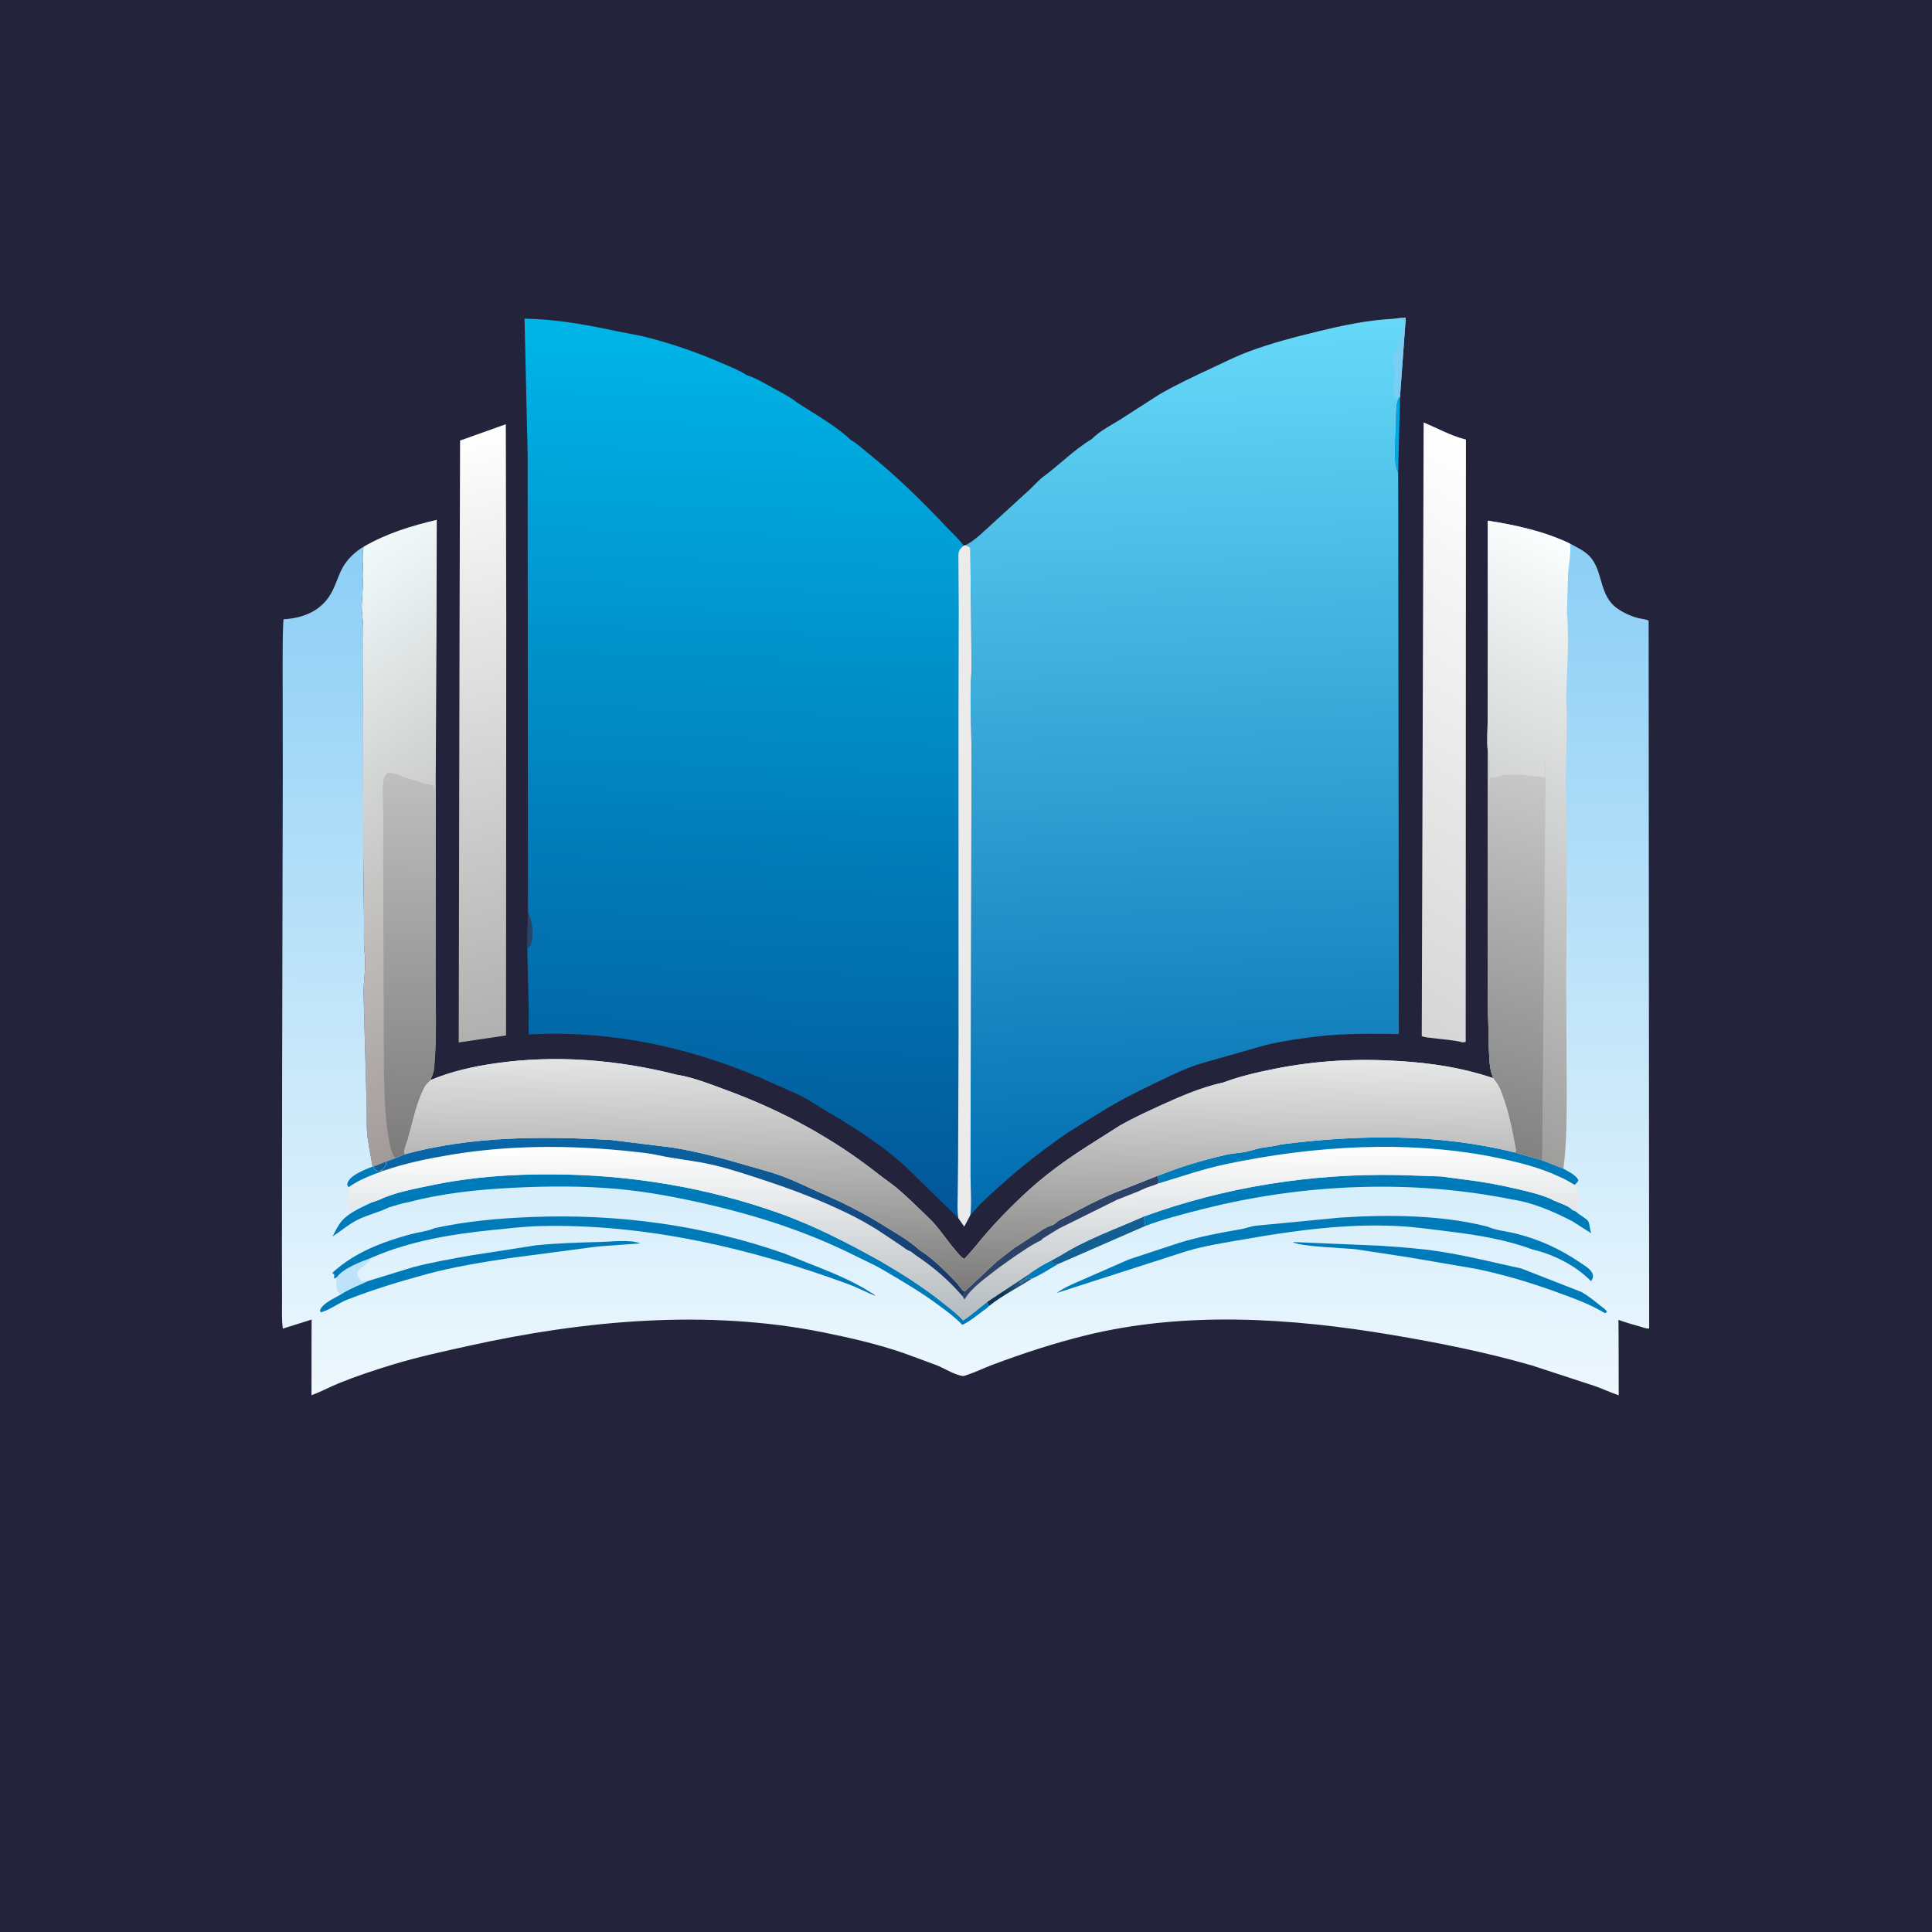 <?xml version="1.0" encoding="utf-8" ?>
<svg xmlns="http://www.w3.org/2000/svg" xmlns:xlink="http://www.w3.org/1999/xlink" width="512" height="512">
	<rect width="100%" height="100%" fill="#808080" stroke="none"/>
	<path fill="#23233B" transform="scale(0.5 0.5)" d="M-0 -0L1024 0L1024 1024L-0 1024L0 -0Z"/>
	<path fill="#00A9E2" transform="scale(0.5 0.5)" d="M741.411 210.918L742.041 210.306L741.052 250.587C739.105 246.688 739.438 241.529 739.44 237.279L740.139 216C740.278 214.044 740.619 212.73 741.411 210.918Z"/>
	<defs>
		<linearGradient id="gradient_0" gradientUnits="userSpaceOnUse" x1="690.706" y1="508.856" x2="837.774" y2="272.199">
			<stop offset="0" stop-color="#D7D6D6"/>
			<stop offset="1" stop-color="white"/>
		</linearGradient>
	</defs>
	<path fill="url(#gradient_0)" transform="scale(0.5 0.5)" d="M754.554 223.883C761.66 226.865 768.844 230.869 776.303 232.791L776.983 232.961L776.855 552.25L775.25 552.488C770.214 551.151 764.569 550.911 759.396 550.218C757.533 549.969 755.29 549.907 753.562 549.147L754.554 223.883Z"/>
	<defs>
		<linearGradient id="gradient_1" gradientUnits="userSpaceOnUse" x1="291.165" y1="542.999" x2="219.768" y2="235.863">
			<stop offset="0" stop-color="#B1B0AF"/>
			<stop offset="1" stop-color="white"/>
		</linearGradient>
	</defs>
	<path fill="url(#gradient_1)" transform="scale(0.5 0.5)" d="M243.591 324.685L243.845 233.443L244.483 233.268L268.099 224.849L268.325 328.143L268.215 548.804L243.133 552.529L243.591 324.685Z"/>
	<defs>
		<linearGradient id="gradient_2" gradientUnits="userSpaceOnUse" x1="290.736" y1="556.306" x2="133.117" y2="331.053">
			<stop offset="0" stop-color="#A29A98"/>
			<stop offset="1" stop-color="#F1FAFA"/>
		</linearGradient>
	</defs>
	<path fill="url(#gradient_2)" transform="scale(0.5 0.5)" d="M192.749 289.76C205.11 282.627 217.707 278.804 231.488 275.506L231.355 333.647L230.943 414.241L230.875 512.5C230.722 530.182 231.751 548.398 230.112 566.003C229.94 567.848 229.481 569.292 228.75 570.981L228.367 571.878L228.665 572.296C226.995 573.612 225.787 574.754 224.806 576.665C220.602 584.862 218.723 594.766 216.239 603.623C215.718 605.48 214.117 609.12 214.286 610.964L214.521 611.762L209.577 613.847L204.563 615.722C204.824 617.015 204.737 617.412 203.958 618.5L202.418 620.296C201.937 620.395 201.021 620.657 200.5 620.59C198.804 620.373 198.688 619.762 197.819 618.429L197.418 618.308C196.578 612.599 195.22 606.844 194.651 601.12C194.13 595.881 194.564 590.532 194.313 585.269L192.711 527.382C192.53 520.143 194.159 512.842 193.311 505.607C192.589 499.452 193.021 493.377 192.931 487.212L192.535 455.548L192.472 369.007L192.521 333.25C192.455 327.997 191.232 323.143 191.952 317.842L192.536 305.051C192.534 299.941 191.669 294.807 192.749 289.76Z"/>
	<path fill="#125F92" transform="scale(0.5 0.5)" d="M204.563 615.722C204.824 617.015 204.737 617.412 203.958 618.5L202.418 620.296C201.937 620.395 201.021 620.657 200.5 620.59C198.804 620.373 198.688 619.762 197.819 618.429L204.563 615.722Z"/>
	<defs>
		<linearGradient id="gradient_3" gradientUnits="userSpaceOnUse" x1="215.398" y1="612.551" x2="217.168" y2="409.602">
			<stop offset="0" stop-color="#7D7B7B"/>
			<stop offset="1" stop-color="#BFBFBF"/>
		</linearGradient>
	</defs>
	<path fill="url(#gradient_3)" transform="scale(0.5 0.5)" d="M209.577 613.847C208.293 612.242 207.637 610.721 207.158 608.728C203.932 595.303 203.906 581.738 203.461 568.049L203.101 457.913L203.134 431.049C203.123 425.28 202.403 418.454 203.361 412.814C203.581 411.525 204.476 410.577 205.334 409.66C207.114 409.668 208.745 409.647 210.405 410.381C213.445 411.726 216.802 412.804 220.009 413.694L221.816 414.211C222.599 414.548 222.639 414.818 223.578 414.975C224.579 415.142 225.848 415.669 226.817 415.707L227.827 415.654C228.725 416.322 228.813 416.188 229.875 416.248C229.933 417.381 229.993 418.404 230.25 419.515C230.222 417.6 230.395 416.078 230.943 414.241L230.875 512.5C230.722 530.182 231.751 548.398 230.112 566.003C229.94 567.848 229.481 569.292 228.75 570.981L228.367 571.878L228.665 572.296C226.995 573.612 225.787 574.754 224.806 576.665C220.602 584.862 218.723 594.766 216.239 603.623C215.718 605.48 214.117 609.12 214.286 610.964L214.521 611.762L209.577 613.847Z"/>
	<defs>
		<linearGradient id="gradient_4" gradientUnits="userSpaceOnUse" x1="635.419" y1="639.671" x2="622.547" y2="172.082">
			<stop offset="0" stop-color="#006CB0"/>
			<stop offset="1" stop-color="#66D9F9"/>
		</linearGradient>
	</defs>
	<path fill="url(#gradient_4)" transform="scale(0.5 0.5)" d="M738.477 168.961C740.706 168.656 742.84 168.469 745.091 168.473L742.041 210.306L741.411 210.918C740.619 212.73 740.278 214.044 740.139 216L739.44 237.279C739.438 241.529 739.105 246.688 741.052 250.587L741.103 263.671L741.415 548.098C727.527 547.863 712.95 547.692 699.146 549.242C689.909 550.278 679.759 551.765 670.73 553.92L649.636 559.962C643.254 561.794 636.798 563.334 630.581 565.724C624.149 568.196 618.061 571.254 611.863 574.223C601.119 579.37 591.031 584.553 581 590.957L565.75 600.413C549.155 611.882 533.413 624.675 518.985 638.81L514.312 643.982C515.1 637.05 514.398 629.772 514.4 622.793L514.469 578.047L514.922 407.091C515.229 389.718 513.642 372.071 514.954 354.737L514.277 290.25L511.817 288.932C516.832 286.367 521.069 281.948 525.244 278.22L546.125 259.139C548.433 256.995 550.455 254.516 553 252.643C561.59 246.318 569.333 238.293 578.506 232.817C583.137 228.114 589.767 224.997 595.25 221.403L614.458 209.059C623.229 203.995 632.53 199.628 641.701 195.336C648.316 192.24 655.031 188.882 661.88 186.318C673.803 181.854 686.125 178.689 698.468 175.674C711.537 172.482 725.004 169.63 738.477 168.961Z"/>
	<path fill="#7CCDF4" transform="scale(0.5 0.5)" d="M738.477 168.961C740.706 168.656 742.84 168.469 745.091 168.473L742.041 210.306L741.411 210.918L739.554 210.752C738.181 209.34 738.772 203.693 738.755 201.5C739.386 200.55 739.255 200.99 739.363 199.815L739.413 198.968L739.255 195L738.913 194.17L738.755 193.25C737.522 189.16 739.662 186.717 740.841 183C741.528 180.834 741.82 178.576 742.555 176.413C743.303 174.212 744.296 172.409 743.843 170.027C742.322 168.988 740.305 169.129 738.477 168.961Z"/>
	<defs>
		<linearGradient id="gradient_5" gradientUnits="userSpaceOnUse" x1="384.759" y1="640.805" x2="400.75" y2="172.939">
			<stop offset="0" stop-color="#025698"/>
			<stop offset="1" stop-color="#00B5E8"/>
		</linearGradient>
	</defs>
	<path fill="url(#gradient_5)" transform="scale(0.5 0.5)" d="M279.649 240.192L278.006 168.862C294.911 169.225 311.263 172.13 327.73 175.722L339.5 177.968C354.039 181.405 368.915 186.51 382.594 192.468C386.934 194.359 391.611 196.118 395.578 198.72C400.292 200.237 404.916 203.004 409.25 205.383C413.708 207.83 418.563 210.258 422.552 213.406C432.063 219.649 442.77 225.46 451.068 233.29C454.156 235.002 456.977 237.697 459.74 239.905C474.745 251.899 488.38 265.269 501.545 279.211C504.704 282.557 508.086 285.434 510.734 289.245L511.817 288.932L514.277 290.25L514.954 354.737C513.642 372.071 515.229 389.718 514.922 407.091L514.469 578.047L514.4 622.793C514.398 629.772 515.1 637.05 514.312 643.982L511.081 650.107L507.974 645.719L479.497 617.902C467.368 606.93 452.957 597.657 438.901 589.435C434.374 586.787 430.033 583.773 425.391 581.325C420.837 578.923 415.878 577.034 411.193 574.872C370.226 555.968 325.608 545.778 280.353 548.303C279.872 544.415 280.331 539.96 280.24 536.003L279.479 502.856L279.822 483.398L279.649 240.192Z"/>
	<path fill="#2C4268" transform="scale(0.5 0.5)" d="M279.479 502.856L279.822 483.398C282.216 487.409 282.872 495.476 281.599 500.021C281.257 501.242 280.409 502.05 279.479 502.856Z"/>
	<path fill="#EBEBEB" transform="scale(0.5 0.5)" d="M511.817 288.932L514.277 290.25L514.954 354.737C513.642 372.071 515.229 389.718 514.922 407.091L514.469 578.047L514.4 622.793C514.398 629.772 515.1 637.05 514.312 643.982L511.081 650.107L507.974 645.719C507.239 641.848 507.555 637.7 507.597 633.767L507.82 613.775L508.06 550.329L508.018 381.083L508.157 322.84L507.966 294.213C508.025 291.592 508.944 290.927 510.734 289.245L511.817 288.932Z"/>
	<defs>
		<linearGradient id="gradient_6" gradientUnits="userSpaceOnUse" x1="511.992" y1="287.351" x2="511.075" y2="739.202">
			<stop offset="0" stop-color="#8CCEF5"/>
			<stop offset="1" stop-color="#EEF8FD"/>
		</linearGradient>
	</defs>
	<path fill="url(#gradient_6)" transform="scale(0.5 0.5)" d="M788.554 344.264L788.542 275.952C803.472 278.323 818.434 281.546 832.131 288.12C835.558 289.978 839.635 291.839 842.375 294.679C849.986 302.568 847.206 315.492 857.266 322.544C860.482 324.798 864.681 326.721 868.5 327.645C870.232 328.063 872.202 328.154 873.809 328.917L874.1 704.138C872.616 704.304 870.881 703.545 869.425 703.143C865.507 702.064 861.635 700.949 857.817 699.552L857.893 707.259L857.953 739.519C853.783 738.142 849.885 736.281 845.777 734.792L812.117 723.771C787.599 716.698 762.394 711.67 737.25 707.446C684.434 698.574 628.049 694.836 575.556 707.75C558.595 711.923 542.39 717.257 526.043 723.358C521.84 724.927 517.794 726.949 513.55 728.394C512.858 728.63 510.967 729.418 510.208 729.308C505.875 728.683 500.538 725.252 496.418 723.584L479.037 717.194C465.448 712.47 450.715 709.084 436.619 706.235C374.88 693.758 309.469 699.791 248.454 713.32C234.899 716.325 221.203 719.255 207.921 723.329C198.397 726.25 188.963 729.337 179.728 733.093C174.808 735.093 170.1 737.687 165.106 739.479L165.125 707.764L165.176 699.403L149.908 704.196C149.219 699.224 149.502 693.885 149.484 688.863L149.429 663.072L149.528 570.708L149.883 408.779L149.8 351.431C149.888 343.706 149.704 335.937 150.268 328.229C161.013 327.62 170.678 323.652 175.913 313.711C178.039 309.676 179.288 305.214 181.401 301.196C183.828 296.583 188.268 292.331 192.749 289.76C191.669 294.807 192.534 299.941 192.536 305.051L191.952 317.842C191.232 323.143 192.455 327.997 192.521 333.25L192.472 369.007L192.535 455.548L192.931 487.212C193.021 493.377 192.589 499.452 193.311 505.607C194.159 512.842 192.53 520.143 192.711 527.382L194.313 585.269C194.564 590.532 194.13 595.881 194.651 601.12C195.22 606.844 196.578 612.599 197.418 618.308L197.819 618.429C198.688 619.762 198.804 620.373 200.5 620.59C201.021 620.657 201.937 620.395 202.418 620.296L203.958 618.5C204.737 617.412 204.824 617.015 204.563 615.722L209.577 613.847L214.521 611.762L214.286 610.964C214.117 609.12 215.718 605.48 216.239 603.623C218.723 594.766 220.602 584.862 224.806 576.665C225.787 574.754 226.995 573.612 228.665 572.296C239.291 567.839 250.704 565.316 262.084 563.65C294.242 558.941 327.389 561.63 358.77 569.65L359.279 569.729C367.679 571.109 376.785 574.763 384.781 577.69C413.792 588.307 441.421 603.169 465.63 622.36C468.804 624.876 472.215 627.066 475.317 629.684C481.164 634.62 486.716 640.214 492.25 645.5C497.569 650.581 501.429 656.886 506.196 662.451C507.575 664.061 509.206 666.28 511.078 667.264C515.452 662.778 519.113 657.875 523.216 653.174C529.198 646.318 535.782 639.651 542.402 633.414C553.254 623.19 565.087 614.622 577.65 606.671L593.372 596.693C600.579 592.57 608.092 589.125 615.634 585.678C626.047 580.918 637.243 576.132 648.466 573.718C657.232 570.429 666.347 568.352 675.5 566.516C697.655 562.07 719.252 560.963 741.773 562.382C758.766 563.453 775.208 565.912 791.381 571.438L791.103 570.473C789.348 565.915 789.421 561.198 789.16 556.349L788.584 531.414L788.553 494.036L788.579 398.199C787.928 392.874 788.499 386.775 788.499 381.377L788.554 344.264Z"/>
	<path fill="#007BBA" transform="scale(0.5 0.5)" d="M545.568 675.168C545.637 674.999 546.8 674.253 547.036 674.086C550.188 671.863 553.435 670.009 556.881 668.285L558.021 669.618L561.043 669.869C556.472 672.373 551.741 675.695 546.983 677.688C546.035 677.715 544.791 677.615 544 678.255L543.5 678.75L542.75 678.755L542.125 679.503L541.5 679.878L541 680.25L540.35 679.855C542.19 678.275 544.19 677.87 545.384 675.555L545.568 675.168Z"/>
	<defs>
		<linearGradient id="gradient_7" gradientUnits="userSpaceOnUse" x1="530.598" y1="684.276" x2="539.902" y2="681.224">
			<stop offset="0" stop-color="#0B3455"/>
			<stop offset="1" stop-color="#29527A"/>
		</linearGradient>
	</defs>
	<path fill="url(#gradient_7)" transform="scale(0.5 0.5)" d="M545.568 675.168L545.384 675.555C544.19 677.87 542.19 678.275 540.35 679.855L541 680.25L541.5 679.878L542.125 679.503L542.75 678.755L543.5 678.75L544 678.255C544.791 677.615 546.035 677.715 546.983 677.688C539.423 682.572 531.117 686.635 524.106 692.301L523.286 689.94L545.568 675.168Z"/>
	<path fill="#BCE3FA" transform="scale(0.5 0.5)" d="M178.465 676.976C182.354 671.944 191.263 668.782 196.973 666.605L196.689 667.051C194.848 669.825 191.54 671.721 189.252 674.36C189.799 676.989 189.861 677.366 191.75 679.255L192.625 679.003C193.685 678.721 194.436 678.791 195.521 678.826C190.569 681.047 185.55 683.012 180.936 685.908L178.832 684.691C178.352 681.957 178.053 679.755 178.465 676.976Z"/>
	<path fill="#125F92" transform="scale(0.5 0.5)" d="M562.621 665.112C576.116 656.62 591.645 651.308 606.127 644.813C606.597 646.515 606.898 648.03 607.011 649.794L561.043 669.869L558.021 669.618L556.881 668.285L562.621 665.112Z"/>
	<path fill="#007BBA" transform="scale(0.5 0.5)" d="M195.521 678.826L218.917 671.637C228.79 669.071 239.071 667.264 249.116 665.472L283.75 660.082C295.239 658.876 306.715 658.555 318.252 658.28C324.388 658.133 333.713 656.841 339.405 659.028L316.838 660.658L269.75 666.868C255.196 669.085 240.306 671.467 226.084 675.331C211.771 679.219 197.53 683.542 183.724 688.978C179.043 690.821 174.891 694.3 170.02 695.563L169.579 694.689C170.717 690.734 177.54 688.013 180.936 685.908C185.55 683.012 190.569 681.047 195.521 678.826Z"/>
	<path fill="#007BBA" transform="scale(0.5 0.5)" d="M850.542 695.955C842.858 691.24 833.954 688.09 825.5 685.002C811.411 679.857 797.215 675.593 782.5 672.547L747 666.465L718.816 662.153C713.199 661.47 688.827 660.783 685.25 658.298L730.969 660.226C741.817 660.941 752.694 661.707 763.446 663.382C777.875 665.631 792.085 669.244 806.349 672.329L838.254 684.795C841.875 686.897 844.813 689.291 848.064 691.889C849.296 692.873 851.195 693.996 851.795 695.465L850.542 695.955Z"/>
	<path fill="#007BBA" transform="scale(0.5 0.5)" d="M624.915 658.751C635.727 655.431 646.94 653.365 658.034 651.429C660.426 651.011 662.698 650.056 665.089 649.705L710.25 645.355C735.606 643.733 763.689 643.829 788.47 650.147L789.315 650.493C793.642 652.202 798.719 652.641 803.25 653.763C815.458 656.786 826.577 661.811 836.982 668.842C839.121 670.288 843.094 672.509 844.028 675C844.489 676.229 844.405 677.009 843.818 678.201L843.271 679.048C835.265 670.807 823.494 664.874 812.328 662.271C798.555 657.139 783.578 654.63 769.073 652.853C759.77 651.714 750.636 650.344 741.258 649.854C714.305 648.446 687.043 652.015 660.566 656.665C649.908 658.537 638.692 660.153 628.343 663.338L560.032 685.335C564.607 681.963 570.457 679.796 575.623 677.477L598.415 667.498L624.915 658.751Z"/>
	<path fill="#007BBA" transform="scale(0.5 0.5)" d="M230.305 650.948C247.259 647.243 264.211 645.742 281.521 645.047C327.074 643.218 372.872 649.267 415.97 664.461L427.101 668.997C438.67 673.529 451.042 678.313 461.52 685.022C462.319 685.533 463.47 686.074 463.987 686.849C459.234 684.973 454.614 682.46 449.875 680.714C397.861 661.553 342.018 648.502 286.287 649.847C277.8 650.052 269.603 651.067 261.184 651.913C239.725 654.069 217.35 657.723 197.429 666.404L196.973 666.605C191.263 668.782 182.354 671.944 178.465 676.976L177.533 677.593L177.084 677.5L177.175 675.5L176.25 674.862L176.364 674.411C188.114 663.739 202.507 658.308 217.603 654.189C221.636 653.088 226.053 652.74 229.897 651.128L230.305 650.948Z"/>
	<path fill="#007BBA" transform="scale(0.5 0.5)" d="M606.127 644.813C649.547 628.988 695.618 621.816 741.714 622.8L763.828 623.549L775.866 625.14C785.653 626.301 794.983 628.014 804.586 630.281C810.374 631.647 816.038 632.97 821.543 635.267C824.43 637.043 831.214 638.778 833.111 641.082L835.275 642.151L835.76 642.619C837.084 643.874 841.124 646.008 841.805 647.31C842.616 648.861 842.619 651.806 843.402 653.677L833.461 647.337C823.61 642.215 812.413 637.334 801.37 635.739C748.249 624.986 691.118 627.396 638.677 640.544C628.01 643.219 617.32 645.921 607.011 649.794C606.898 648.03 606.597 646.515 606.127 644.813Z"/>
	<path fill="#007BBA" transform="scale(0.5 0.5)" d="M201.187 635.842C209.497 631.88 220.029 630.04 229.043 628.157C249.901 623.8 270.64 622.371 291.905 622.43C333.34 622.545 374.019 629.139 413.112 643.052C431.805 649.706 449.815 659.041 467.116 668.7C478.502 675.377 489.417 682.273 499.75 690.509C503.428 693.441 507.268 696.358 510.491 699.8C515.133 696.885 518.964 693.255 523.286 689.94L524.106 692.301C523.394 693.234 521.659 694.274 520.699 695.006C517.331 697.574 513.881 700.428 510.03 702.212C506.335 698.274 502.138 695.229 497.83 692.016C488.285 684.899 477.971 678.869 467.699 672.856C463.342 670.306 458.655 668.29 454.147 666.018C428.21 652.944 401.258 644.259 373 637.844C358.254 634.496 343.173 631.666 328.105 630.242C309.704 628.504 290.807 628.612 272.364 629.526C253.377 630.467 234.845 632.354 216.398 637.209C212.946 637.764 209.591 638.929 206.236 639.897C201.074 642.479 195.182 643.79 189.904 646.33C185.051 648.666 180.834 652.409 176.307 655.336C177.785 652.373 179.239 649.259 181.478 646.782C185.275 642.582 191.965 639.739 197.021 637.344L201.187 635.842Z"/>
	<defs>
		<linearGradient id="gradient_8" gradientUnits="userSpaceOnUse" x1="510.489" y1="699.002" x2="510.142" y2="607.11">
			<stop offset="0" stop-color="#B4BABE"/>
			<stop offset="1" stop-color="white"/>
		</linearGradient>
	</defs>
	<path fill="url(#gradient_8)" transform="scale(0.5 0.5)" d="M678.689 606.608C720.042 601.257 762.451 600.744 803.113 610.875L817.34 614.96L828.64 619.407C831.005 620.733 835.53 622.945 836.574 625.5C836.176 626.749 835.464 627.183 834.483 627.982L835.937 630.548C837.875 633.887 836.753 636.98 835.79 640.441L835.275 642.151L833.111 641.082C831.214 638.778 824.43 637.043 821.543 635.267C816.038 632.97 810.374 631.647 804.586 630.281C794.983 628.014 785.653 626.301 775.866 625.14L763.828 623.549L741.714 622.8C695.618 621.816 649.547 628.988 606.127 644.813C591.645 651.308 576.116 656.62 562.621 665.112L556.881 668.285C553.435 670.009 550.188 671.863 547.036 674.086C546.8 674.253 545.637 674.999 545.568 675.168L523.286 689.94C518.964 693.255 515.133 696.885 510.491 699.8C507.268 696.358 503.428 693.441 499.75 690.509C489.417 682.273 478.502 675.377 467.116 668.7C449.815 659.041 431.805 649.706 413.112 643.052C374.019 629.139 333.34 622.545 291.905 622.43C270.64 622.371 249.901 623.8 229.043 628.157C220.029 630.04 209.497 631.88 201.187 635.842L197.021 637.344C195.186 637.242 193.487 637.184 191.763 637.928C189.513 638.898 187.272 641.696 185 641.539L184.648 641.079C183.564 639.132 184.157 634.475 184.642 632.25C184.863 631.236 185.128 630.983 184.907 629.921L184.729 629.278L184.019 628C184.093 627.33 184.063 627.194 184.388 626.5C186.256 622.512 193.591 619.882 197.418 618.308L197.819 618.429C198.688 619.762 198.804 620.373 200.5 620.59C201.021 620.657 201.937 620.395 202.418 620.296L203.958 618.5C204.737 617.412 204.824 617.015 204.563 615.722L209.577 613.847L214.521 611.762C250.161 602.105 286.787 602.212 323.391 604.145L356.39 608.208C370.039 610.455 383.61 614.046 396.857 617.962C402.93 619.758 409.166 621.335 415.095 623.561C421.195 625.851 426.963 628.742 432.913 631.346C445.052 636.658 456.295 642.012 467.532 649.049C474.224 653.239 481.592 657.261 487.438 662.604C492.997 666.15 498.172 670.888 502.807 675.57C504.53 677.31 506.304 679.048 507.881 680.921C508.814 682.03 509.932 684.138 511.348 684.498L528.36 668.576L537.404 661.57L552.755 651.645C554.04 650.931 555.565 650 557 649.642C558.294 649.318 558.817 648.823 559.856 648.01C560.593 646.936 564.738 645.095 566 644.412C574.284 639.93 582.202 635.724 590.94 632.147L613.694 623.137L624.956 619.006C633.064 616.265 641.744 613.896 650.095 611.986C653.241 611.267 656.463 611.191 659.621 610.616C662.757 610.046 665.75 608.872 668.906 608.335C672.138 607.786 675.553 607.557 678.689 606.608Z"/>
	<path fill="#007BBA" transform="scale(0.5 0.5)" d="M197.418 618.308L197.819 618.429C198.688 619.762 198.804 620.373 200.5 620.59C201.021 620.657 201.937 620.395 202.418 620.296L203.151 620.551C196.769 622.921 190.284 625.258 184.729 629.278L184.019 628C184.093 627.33 184.063 627.194 184.388 626.5C186.256 622.512 193.591 619.882 197.418 618.308Z"/>
	<path fill="#2C4268" transform="scale(0.5 0.5)" d="M590.94 632.147L613.694 623.137L614.119 626L613.604 627.373C612.289 627.913 611.012 628.459 609.639 628.833C607.366 629.452 605.179 630.682 603 631.586L591.997 635.917L561.157 651.21L552.638 656.453L551.885 657.344C546.806 659.649 541.861 663.24 537.214 666.334L528.876 672.287C523.123 676.872 514.976 682.315 511.25 688.663C510.806 688.168 510.575 687.99 510.428 687.325L510.532 686.963C510.914 686.097 511.126 685.426 511.348 684.498L528.36 668.576L537.404 661.57L552.755 651.645C554.04 650.931 555.565 650 557 649.642C558.294 649.318 558.817 648.823 559.856 648.01C560.593 646.936 564.738 645.095 566 644.412C574.284 639.93 582.202 635.724 590.94 632.147Z"/>
	<path fill="#007BBA" transform="scale(0.5 0.5)" d="M678.689 606.608C720.042 601.257 762.451 600.744 803.113 610.875L817.34 614.96L828.64 619.407C831.005 620.733 835.53 622.945 836.574 625.5C836.176 626.749 835.464 627.183 834.483 627.982C831.845 626.35 829.319 624.847 826.439 623.666C816.628 619.014 805.695 616.227 795.109 613.975C747.898 603.933 696.468 607.143 649.5 617.074C637.359 619.641 625.482 623.825 613.604 627.373L614.119 626L613.694 623.137L624.956 619.006C633.064 616.265 641.744 613.896 650.095 611.986C653.241 611.267 656.463 611.191 659.621 610.616C662.757 610.046 665.75 608.872 668.906 608.335C672.138 607.786 675.553 607.557 678.689 606.608Z"/>
	<defs>
		<linearGradient id="gradient_9" gradientUnits="userSpaceOnUse" x1="361.505" y1="701.025" x2="351.15" y2="594.809">
			<stop offset="0" stop-color="#1D3461"/>
			<stop offset="1" stop-color="#0768AA"/>
		</linearGradient>
	</defs>
	<path fill="url(#gradient_9)" transform="scale(0.5 0.5)" d="M214.521 611.762C250.161 602.105 286.787 602.212 323.391 604.145L356.39 608.208C370.039 610.455 383.61 614.046 396.857 617.962C402.93 619.758 409.166 621.335 415.095 623.561C421.195 625.851 426.963 628.742 432.913 631.346C445.052 636.658 456.295 642.012 467.532 649.049C474.224 653.239 481.592 657.261 487.438 662.604C492.997 666.15 498.172 670.888 502.807 675.57C504.53 677.31 506.304 679.048 507.881 680.921C508.814 682.03 509.932 684.138 511.348 684.498C511.126 685.426 510.914 686.097 510.532 686.963L510.428 687.325C503.134 678.794 494.841 671.61 485.477 665.392L482.553 663.157C481.288 663.025 479.102 661.231 478.028 660.497L465.028 651.826C460.038 648.728 454.932 645.874 449.651 643.295C435.15 636.214 420.162 630.532 404.846 625.478C395.965 622.548 387.238 619.631 378.118 617.477C370.682 615.72 363.047 614.79 355.512 613.567C351.168 612.862 346.866 611.715 342.5 611.176C308.412 606.969 273.13 606.345 239.187 612.006C226.914 614.052 214.934 616.482 203.151 620.551L202.418 620.296L203.958 618.5C204.737 617.412 204.824 617.015 204.563 615.722L209.577 613.847L214.521 611.762Z"/>
	<defs>
		<linearGradient id="gradient_10" gradientUnits="userSpaceOnUse" x1="747.244" y1="583.094" x2="872.202" y2="305.981">
			<stop offset="0" stop-color="#9F9E9D"/>
			<stop offset="1" stop-color="#FAFEFE"/>
		</linearGradient>
	</defs>
	<path fill="url(#gradient_10)" transform="scale(0.5 0.5)" d="M788.554 344.264L788.542 275.952C803.472 278.323 818.434 281.546 832.131 288.12C832.789 293.605 831.446 298.808 831.112 304.25L830.493 324.686C831.817 338.805 830.553 353.614 830.099 367.799C829.95 372.458 830.492 377.099 830.434 381.761L829.86 413.945L830.508 447.377L830.132 520.75L830.369 573.306C830.356 588.529 830.62 604.297 828.64 619.407L817.34 614.96L803.113 610.875L803.529 609.74C801.893 600.765 800.246 591.882 797.292 583.235C796.106 579.765 795.015 576.154 792.739 573.224L791.381 571.438L791.103 570.473C789.348 565.915 789.421 561.198 789.16 556.349L788.584 531.414L788.553 494.036L788.579 398.199C787.928 392.874 788.499 386.775 788.499 381.377L788.554 344.264Z"/>
	<defs>
		<linearGradient id="gradient_11" gradientUnits="userSpaceOnUse" x1="779.646" y1="604.246" x2="827.938" y2="414.53">
			<stop offset="0" stop-color="#838282"/>
			<stop offset="1" stop-color="#C8C8C8"/>
		</linearGradient>
	</defs>
	<path fill="url(#gradient_11)" transform="scale(0.5 0.5)" d="M788.579 398.199C790.235 403.702 789.146 411.363 789.224 417.201C789.643 415.498 789.572 413.709 789.599 411.963L790.503 412.132C792.454 412.387 793.99 411.718 795.775 411.055C796.89 410.641 798.615 410.68 799.827 410.559C800.707 410.472 801.186 410.542 802.023 410.645C802.638 410.721 803.08 410.706 803.691 410.63C805.771 410.368 808.446 410.89 810.502 411.255C812.345 411.582 814.219 411.265 816.126 411.643L819 412.008L819 403.75L819.28 404L817.34 614.96L803.113 610.875L803.529 609.74C801.893 600.765 800.246 591.882 797.292 583.235C796.106 579.765 795.015 576.154 792.739 573.224L791.381 571.438L791.103 570.473C789.348 565.915 789.421 561.198 789.16 556.349L788.584 531.414L788.553 494.036L788.579 398.199Z"/>
	<defs>
		<linearGradient id="gradient_12" gradientUnits="userSpaceOnUse" x1="507.764" y1="683.973" x2="509.008" y2="559.32">
			<stop offset="0" stop-color="#7B7A79"/>
			<stop offset="1" stop-color="#E7E8E8"/>
		</linearGradient>
	</defs>
	<path fill="url(#gradient_12)" transform="scale(0.5 0.5)" d="M228.665 572.296C239.291 567.839 250.704 565.316 262.084 563.65C294.242 558.941 327.389 561.63 358.77 569.65L359.279 569.729C367.679 571.109 376.785 574.763 384.781 577.69C413.792 588.307 441.421 603.169 465.63 622.36C468.804 624.876 472.215 627.066 475.317 629.684C481.164 634.62 486.716 640.214 492.25 645.5C497.569 650.581 501.429 656.886 506.196 662.451C507.575 664.061 509.206 666.28 511.078 667.264C515.452 662.778 519.113 657.875 523.216 653.174C529.198 646.318 535.782 639.651 542.402 633.414C553.254 623.19 565.087 614.622 577.65 606.671L593.372 596.693C600.579 592.57 608.092 589.125 615.634 585.678C626.047 580.918 637.243 576.132 648.466 573.718C657.232 570.429 666.347 568.352 675.5 566.516C697.655 562.07 719.252 560.963 741.773 562.382C758.766 563.453 775.208 565.912 791.381 571.438L792.739 573.224C795.015 576.154 796.106 579.765 797.292 583.235C800.246 591.882 801.893 600.765 803.529 609.74L803.113 610.875C762.451 600.744 720.042 601.257 678.689 606.608C675.553 607.557 672.138 607.786 668.906 608.335C665.75 608.872 662.757 610.046 659.621 610.616C656.463 611.191 653.241 611.267 650.095 611.986C641.744 613.896 633.064 616.265 624.956 619.006L613.694 623.137L590.94 632.147C582.202 635.724 574.284 639.93 566 644.412C564.738 645.095 560.593 646.936 559.856 648.01C558.817 648.823 558.294 649.318 557 649.642C555.565 650 554.04 650.931 552.755 651.645L537.404 661.57L528.36 668.576L511.348 684.498C509.932 684.138 508.814 682.03 507.881 680.921C506.304 679.048 504.53 677.31 502.807 675.57C498.172 670.888 492.997 666.15 487.438 662.604C481.592 657.261 474.224 653.239 467.532 649.049C456.295 642.012 445.052 636.658 432.913 631.346C426.963 628.742 421.195 625.851 415.095 623.561C409.166 621.335 402.93 619.758 396.857 617.962C383.61 614.046 370.039 610.455 356.39 608.208L323.391 604.145C286.787 602.212 250.161 602.105 214.521 611.762L214.286 610.964C214.117 609.12 215.718 605.48 216.239 603.623C218.723 594.766 220.602 584.862 224.806 576.665C225.787 574.754 226.995 573.612 228.665 572.296Z"/>
</svg>
